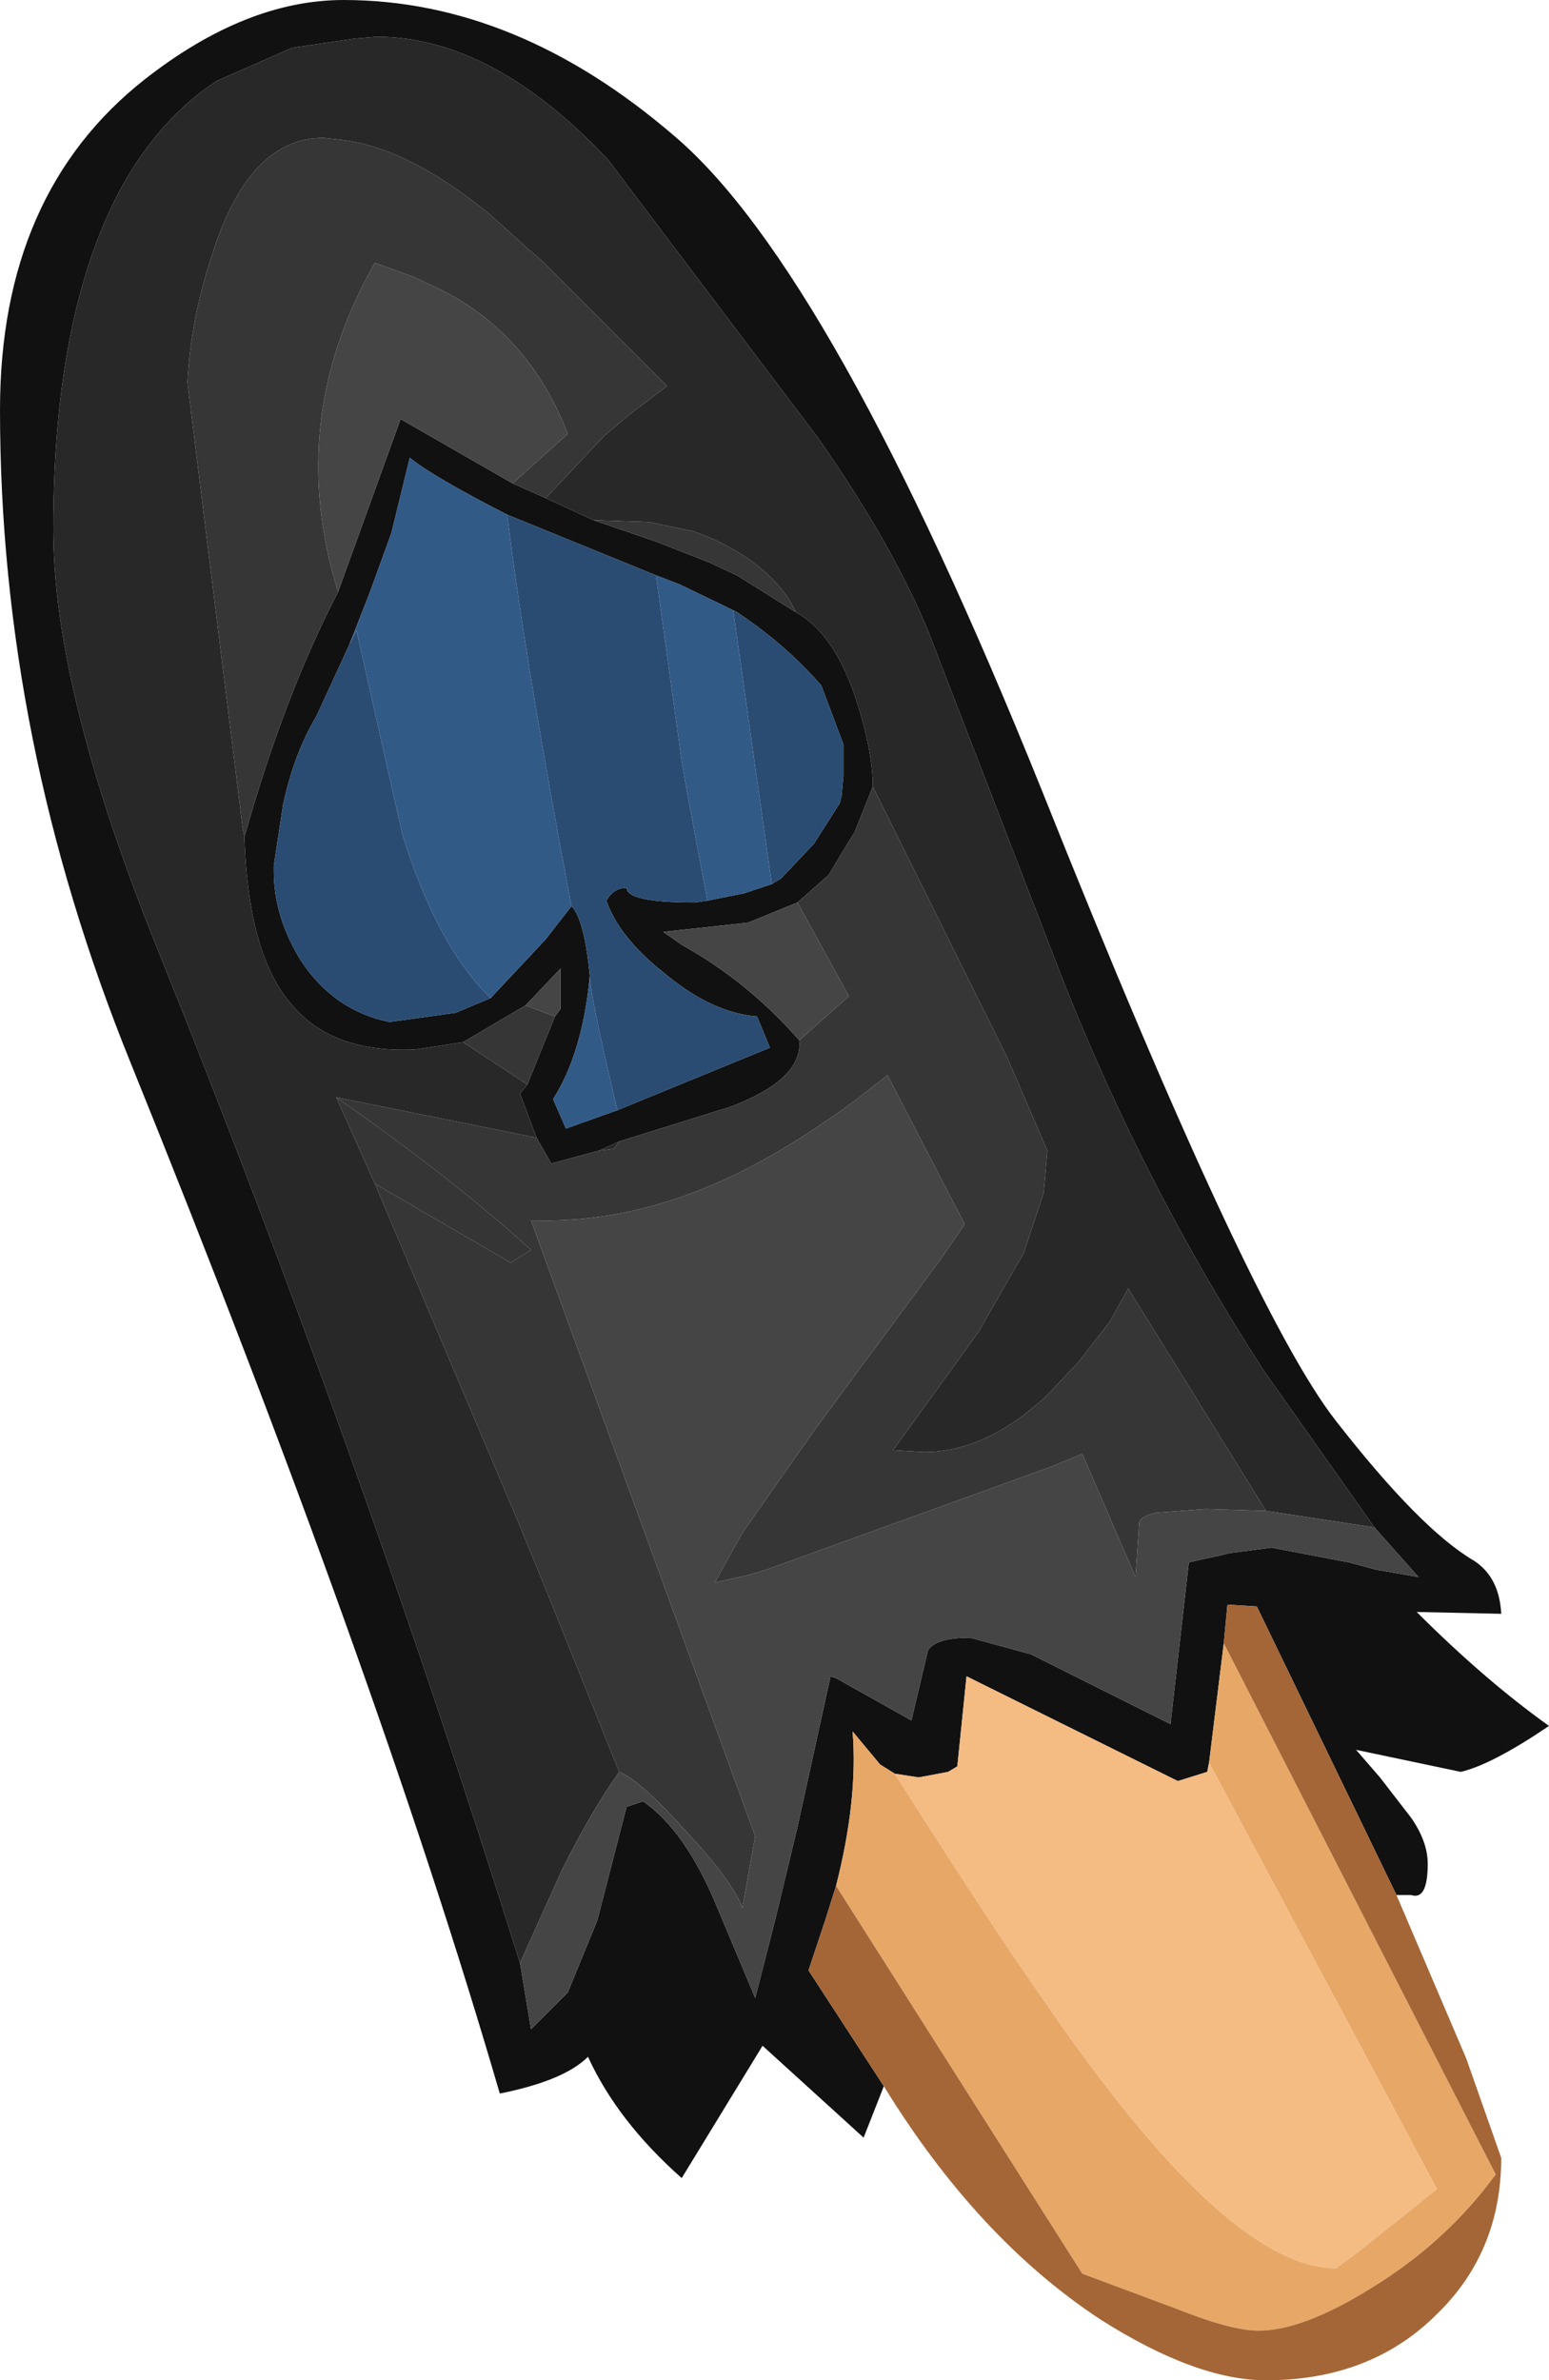 <?xml version="1.0" encoding="UTF-8" standalone="no"?>
<svg xmlns:ffdec="https://www.free-decompiler.com/flash" xmlns:xlink="http://www.w3.org/1999/xlink" ffdec:objectType="shape" height="64.75px" width="42.15px" xmlns="http://www.w3.org/2000/svg">
  <g transform="matrix(1.0, 0.0, 0.0, 1.0, 11.45, 13.3)">
    <path d="M25.95 28.25 L22.95 24.0 Q19.7 19.0 17.45 13.3 L13.8 3.85 Q12.8 1.45 10.8 -1.4 L5.1 -8.95 Q1.95 -12.3 -1.2 -12.3 L-1.8 -12.25 -3.5 -12.0 -5.55 -11.1 Q-7.15 -10.05 -8.2 -8.1 -10.0 -4.7 -10.0 1.1 -10.0 5.5 -7.15 12.55 -1.65 26.2 2.7 40.1 L3.0 41.9 4.0 40.9 4.8 38.95 5.6 35.85 6.05 35.7 Q7.2 36.5 8.05 38.55 L9.1 41.05 9.65 38.9 10.25 36.4 11.15 32.3 11.3 32.35 13.35 33.5 13.8 31.6 Q14.0 31.25 14.95 31.25 L16.6 31.7 20.4 33.6 20.9 29.2 21.8 29.0 22.0 28.95 23.15 28.8 25.25 29.2 26.0 29.4 27.15 29.6 25.95 28.25 M3.15 17.65 L2.7 16.45 2.9 16.2 3.65 14.35 3.8 14.15 3.8 13.05 2.85 14.05 1.15 15.05 -0.15 15.25 Q-2.35 15.35 -3.45 14.1 -4.7 12.75 -4.8 9.45 L-4.75 9.3 Q-3.7 5.6 -2.25 2.8 L-0.55 -1.9 2.5 -0.15 3.4 0.25 4.7 0.85 6.45 1.45 7.85 2.0 8.6 2.35 10.2 3.35 Q11.3 3.95 11.9 5.9 12.3 7.2 12.3 8.1 L11.8 9.35 11.7 9.5 11.1 10.5 10.25 11.25 9.15 11.7 8.9 11.8 6.6 12.05 7.1 12.4 Q8.9 13.4 10.3 15.0 10.4 16.05 8.45 16.8 L5.4 17.75 4.85 18.0 3.55 18.35 3.15 17.65 M9.55 10.75 L9.8 10.6 10.7 9.65 11.4 8.55 11.45 8.35 11.5 7.8 11.5 6.95 10.9 5.35 Q9.95 4.25 8.6 3.35 L8.5 3.3 7.05 2.6 6.4 2.35 2.35 0.7 Q0.3 -0.35 -0.3 -0.85 L-0.8 1.2 -1.4 2.85 -1.95 4.25 -2.85 6.2 Q-3.45 7.2 -3.75 8.6 L-4.0 10.25 -4.0 10.4 Q-4.0 11.65 -3.25 12.85 -2.35 14.2 -0.85 14.5 L0.95 14.25 1.9 13.85 3.4 12.25 4.1 11.35 Q4.45 11.7 4.6 13.25 4.4 15.35 3.6 16.6 L3.95 17.4 5.35 16.9 9.5 15.2 9.15 14.35 Q7.9 14.25 6.6 13.15 5.4 12.2 5.05 11.2 5.25 10.85 5.6 10.85 5.6 11.25 7.45 11.25 L7.8 11.2 8.8 11.0 9.55 10.75 M21.45 34.65 L21.4 34.9 20.6 35.15 14.85 32.3 14.6 34.75 14.35 34.9 13.55 35.05 12.9 34.95 12.5 34.7 11.75 33.8 Q11.9 35.65 11.3 38.0 L11.0 38.95 10.55 40.3 12.6 43.45 12.05 44.85 9.3 42.35 7.1 45.95 Q5.35 44.4 4.55 42.65 3.9 43.3 2.15 43.65 -1.2 32.15 -7.9 15.6 -11.45 6.85 -11.45 -2.15 -11.45 -8.05 -7.5 -11.15 -4.75 -13.3 -2.1 -13.3 2.6 -13.3 6.9 -9.6 11.2 -5.95 16.9 8.2 22.55 22.35 24.9 25.35 27.2 28.3 28.65 29.15 29.35 29.6 29.4 30.6 L27.1 30.55 Q28.95 32.4 30.7 33.65 29.15 34.7 28.3 34.9 L25.45 34.3 26.1 35.05 26.95 36.15 Q27.4 36.8 27.4 37.4 27.4 38.4 26.95 38.25 L26.55 38.25 22.75 30.4 21.95 30.35 21.85 31.4 21.45 34.65" fill="#111111" fill-rule="evenodd" stroke="none"/>
    <path d="M12.9 34.95 Q16.8 41.1 18.8 43.65 22.5 48.4 24.9 48.4 L25.45 48.0 27.65 46.25 21.45 34.65 21.85 31.4 29.25 45.85 Q27.9 47.7 25.85 48.95 24.0 50.1 22.8 50.1 22.05 50.1 20.55 49.5 L18.0 48.55 11.3 38.0 Q11.9 35.65 11.75 33.8 L12.5 34.7 12.9 34.95" fill="#e7a867" fill-rule="evenodd" stroke="none"/>
    <path d="M12.9 34.95 L13.55 35.05 14.35 34.9 14.6 34.75 14.85 32.3 20.6 35.15 21.4 34.9 21.45 34.65 27.65 46.25 25.45 48.0 24.9 48.4 Q22.5 48.4 18.8 43.65 16.8 41.1 12.9 34.95" fill="#f4bb83" fill-rule="evenodd" stroke="none"/>
    <path d="M21.85 31.4 L21.95 30.35 22.75 30.4 26.55 38.25 28.45 42.7 29.4 45.4 Q29.4 47.95 27.65 49.65 25.85 51.45 23.0 51.45 21.1 51.45 18.5 49.8 15.15 47.6 12.6 43.45 L10.55 40.3 11.0 38.95 11.3 38.0 18.0 48.55 20.55 49.5 Q22.05 50.1 22.8 50.1 24.0 50.1 25.85 48.95 27.9 47.7 29.25 45.85 L21.85 31.4" fill="#a46637" fill-rule="evenodd" stroke="none"/>
    <path d="M2.7 40.1 Q-1.65 26.2 -7.15 12.55 -10.0 5.5 -10.0 1.1 -10.0 -4.7 -8.2 -8.1 -7.15 -10.05 -5.55 -11.1 L-3.5 -12.0 -1.8 -12.25 -1.2 -12.3 Q1.95 -12.3 5.1 -8.95 L10.8 -1.4 Q12.8 1.45 13.8 3.85 L17.45 13.3 Q19.7 19.0 22.95 24.0 L25.95 28.25 23.0 27.8 19.25 21.75 18.75 22.65 17.9 23.75 16.95 24.75 16.4 25.2 Q15.05 26.2 13.7 26.2 L12.85 26.15 15.2 22.9 15.45 22.45 16.4 20.8 16.95 19.15 17.05 18.0 15.95 15.45 12.3 8.1 Q12.3 7.2 11.9 5.9 11.3 3.95 10.2 3.35 9.9 2.65 9.05 2.0 8.3 1.45 7.4 1.15 L6.2 0.9 4.7 0.85 3.4 0.25 5.0 -1.45 5.65 -2.0 6.7 -2.8 3.25 -6.25 2.95 -6.5 1.9 -7.45 Q-0.35 -9.3 -2.2 -9.5 L-2.65 -9.55 Q-4.7 -9.55 -5.7 -6.3 -6.25 -4.65 -6.35 -2.9 L-4.85 9.2 -4.8 9.45 Q-4.7 12.75 -3.45 14.1 -2.35 15.35 -0.15 15.25 L1.15 15.05 2.9 16.2 2.7 16.45 3.15 17.65 -2.3 16.55 -1.25 18.9 2.65 28.1 3.55 30.3 5.4 34.9 Q4.65 35.95 3.85 37.55 L2.7 40.1 M5.4 17.75 L5.25 17.95 4.85 18.0 5.4 17.75" fill="#282828" fill-rule="evenodd" stroke="none"/>
    <path d="M5.4 34.9 L3.55 30.3 2.65 28.1 -1.25 18.9 2.45 21.05 3.0 20.7 Q0.85 18.75 -2.3 16.55 L3.15 17.65 3.55 18.35 4.85 18.0 5.25 17.95 5.4 17.75 8.45 16.8 Q10.4 16.05 10.3 15.0 L11.65 13.8 10.25 11.25 11.1 10.5 11.7 9.5 11.8 9.35 12.3 8.1 15.95 15.45 17.05 18.0 16.95 19.15 16.4 20.8 15.45 22.45 15.2 22.9 12.85 26.15 13.7 26.2 Q15.05 26.2 16.4 25.2 L16.95 24.75 17.9 23.75 18.75 22.65 19.25 21.75 23.0 27.8 21.35 27.75 20.0 27.85 Q19.6 27.95 19.55 28.1 L19.45 29.6 18.0 26.25 17.15 26.6 9.4 29.4 8.9 29.55 8.0 29.75 8.75 28.4 10.75 25.55 14.15 20.95 14.8 20.0 12.7 15.95 11.8 16.65 Q9.55 18.3 7.65 19.05 5.4 19.95 3.15 19.9 L3.0 19.9 9.1 36.65 8.75 38.6 Q8.5 37.9 7.25 36.55 6.0 35.15 5.4 34.9 M2.9 16.2 L1.15 15.05 2.85 14.05 3.65 14.35 2.9 16.2 M-4.8 9.45 L-4.85 9.2 -6.35 -2.9 Q-6.25 -4.65 -5.7 -6.3 -4.7 -9.55 -2.65 -9.55 L-2.2 -9.5 Q-0.35 -9.3 1.9 -7.45 L2.95 -6.5 3.25 -6.25 6.7 -2.8 5.65 -2.0 5.0 -1.45 3.4 0.25 2.5 -0.15 4.0 -1.5 Q2.85 -4.45 0.15 -5.6 L-0.15 -5.75 -1.25 -6.15 Q-3.7 -1.85 -2.25 2.8 -3.7 5.6 -4.75 9.3 L-4.8 9.45 M4.7 0.85 L6.2 0.9 7.4 1.15 Q8.3 1.45 9.05 2.0 9.9 2.65 10.2 3.35 L8.6 2.35 7.85 2.0 6.45 1.45 4.7 0.85" fill="#363636" fill-rule="evenodd" stroke="none"/>
    <path d="M2.7 40.1 L3.85 37.55 Q4.65 35.95 5.4 34.9 6.0 35.15 7.25 36.55 8.5 37.9 8.75 38.6 L9.1 36.65 3.0 19.9 3.15 19.9 Q5.4 19.95 7.65 19.05 9.55 18.3 11.8 16.65 L12.7 15.95 14.8 20.0 14.15 20.95 10.75 25.55 8.75 28.4 8.0 29.75 8.9 29.55 9.4 29.4 17.15 26.6 18.0 26.25 19.45 29.6 19.55 28.1 Q19.6 27.95 20.0 27.85 L21.35 27.75 23.0 27.8 25.95 28.25 27.15 29.6 26.0 29.4 25.25 29.2 23.15 28.8 22.0 28.95 21.8 29.0 20.9 29.2 20.4 33.6 16.6 31.7 14.95 31.25 Q14.0 31.25 13.8 31.6 L13.35 33.5 11.3 32.35 11.15 32.3 10.25 36.4 9.65 38.9 9.1 41.05 8.05 38.55 Q7.2 36.5 6.05 35.7 L5.6 35.85 4.8 38.95 4.0 40.9 3.0 41.9 2.7 40.1 M-2.25 2.8 Q-3.7 -1.85 -1.25 -6.15 L-0.15 -5.75 0.15 -5.6 Q2.85 -4.45 4.0 -1.5 L2.5 -0.15 -0.55 -1.9 -2.25 2.8 M10.3 15.0 Q8.9 13.4 7.1 12.4 L6.6 12.05 8.9 11.8 9.15 11.7 10.25 11.25 11.65 13.8 10.3 15.0 M2.85 14.05 L3.8 13.05 3.8 14.15 3.65 14.35 2.85 14.05" fill="#454545" fill-rule="evenodd" stroke="none"/>
    <path d="M8.5 3.3 L8.6 3.35 Q9.95 4.25 10.9 5.35 L11.5 6.95 11.5 7.8 11.45 8.35 11.4 8.55 10.7 9.65 9.8 10.6 9.55 10.75 8.5 3.3 M7.8 11.2 L7.45 11.25 Q5.6 11.25 5.6 10.85 5.25 10.85 5.05 11.2 5.4 12.2 6.6 13.15 7.9 14.25 9.15 14.35 L9.5 15.2 5.35 16.9 Q4.6 13.75 4.6 13.25 4.45 11.7 4.1 11.35 2.85 4.75 2.35 0.7 L6.4 2.35 7.1 7.4 7.2 8.0 7.8 11.2 M1.9 13.85 L0.95 14.25 -0.85 14.5 Q-2.35 14.2 -3.25 12.85 -4.0 11.65 -4.0 10.4 L-4.0 10.25 -3.75 8.6 Q-3.45 7.2 -2.85 6.2 L-1.95 4.25 -1.75 3.85 -0.5 9.4 Q0.45 12.45 1.9 13.85" fill="#2a4c72" fill-rule="evenodd" stroke="none"/>
    <path d="M9.55 10.75 L8.8 11.0 7.8 11.2 7.2 8.0 7.1 7.4 6.4 2.35 7.05 2.6 8.5 3.3 9.55 10.75 M5.35 16.9 L3.95 17.4 3.6 16.6 Q4.4 15.35 4.6 13.25 4.6 13.75 5.35 16.9 M4.1 11.35 L3.4 12.25 1.9 13.85 Q0.45 12.45 -0.5 9.4 L-1.75 3.85 -1.95 4.25 -1.4 2.85 -0.8 1.2 -0.3 -0.85 Q0.3 -0.35 2.35 0.7 2.85 4.75 4.1 11.35" fill="#315a87" fill-rule="evenodd" stroke="none"/>
    <path d="M-1.25 18.9 L-2.3 16.55 Q0.85 18.75 3.0 20.7 L2.45 21.05 -1.25 18.9" fill="#353535" fill-rule="evenodd" stroke="none"/>
  </g>
</svg>
